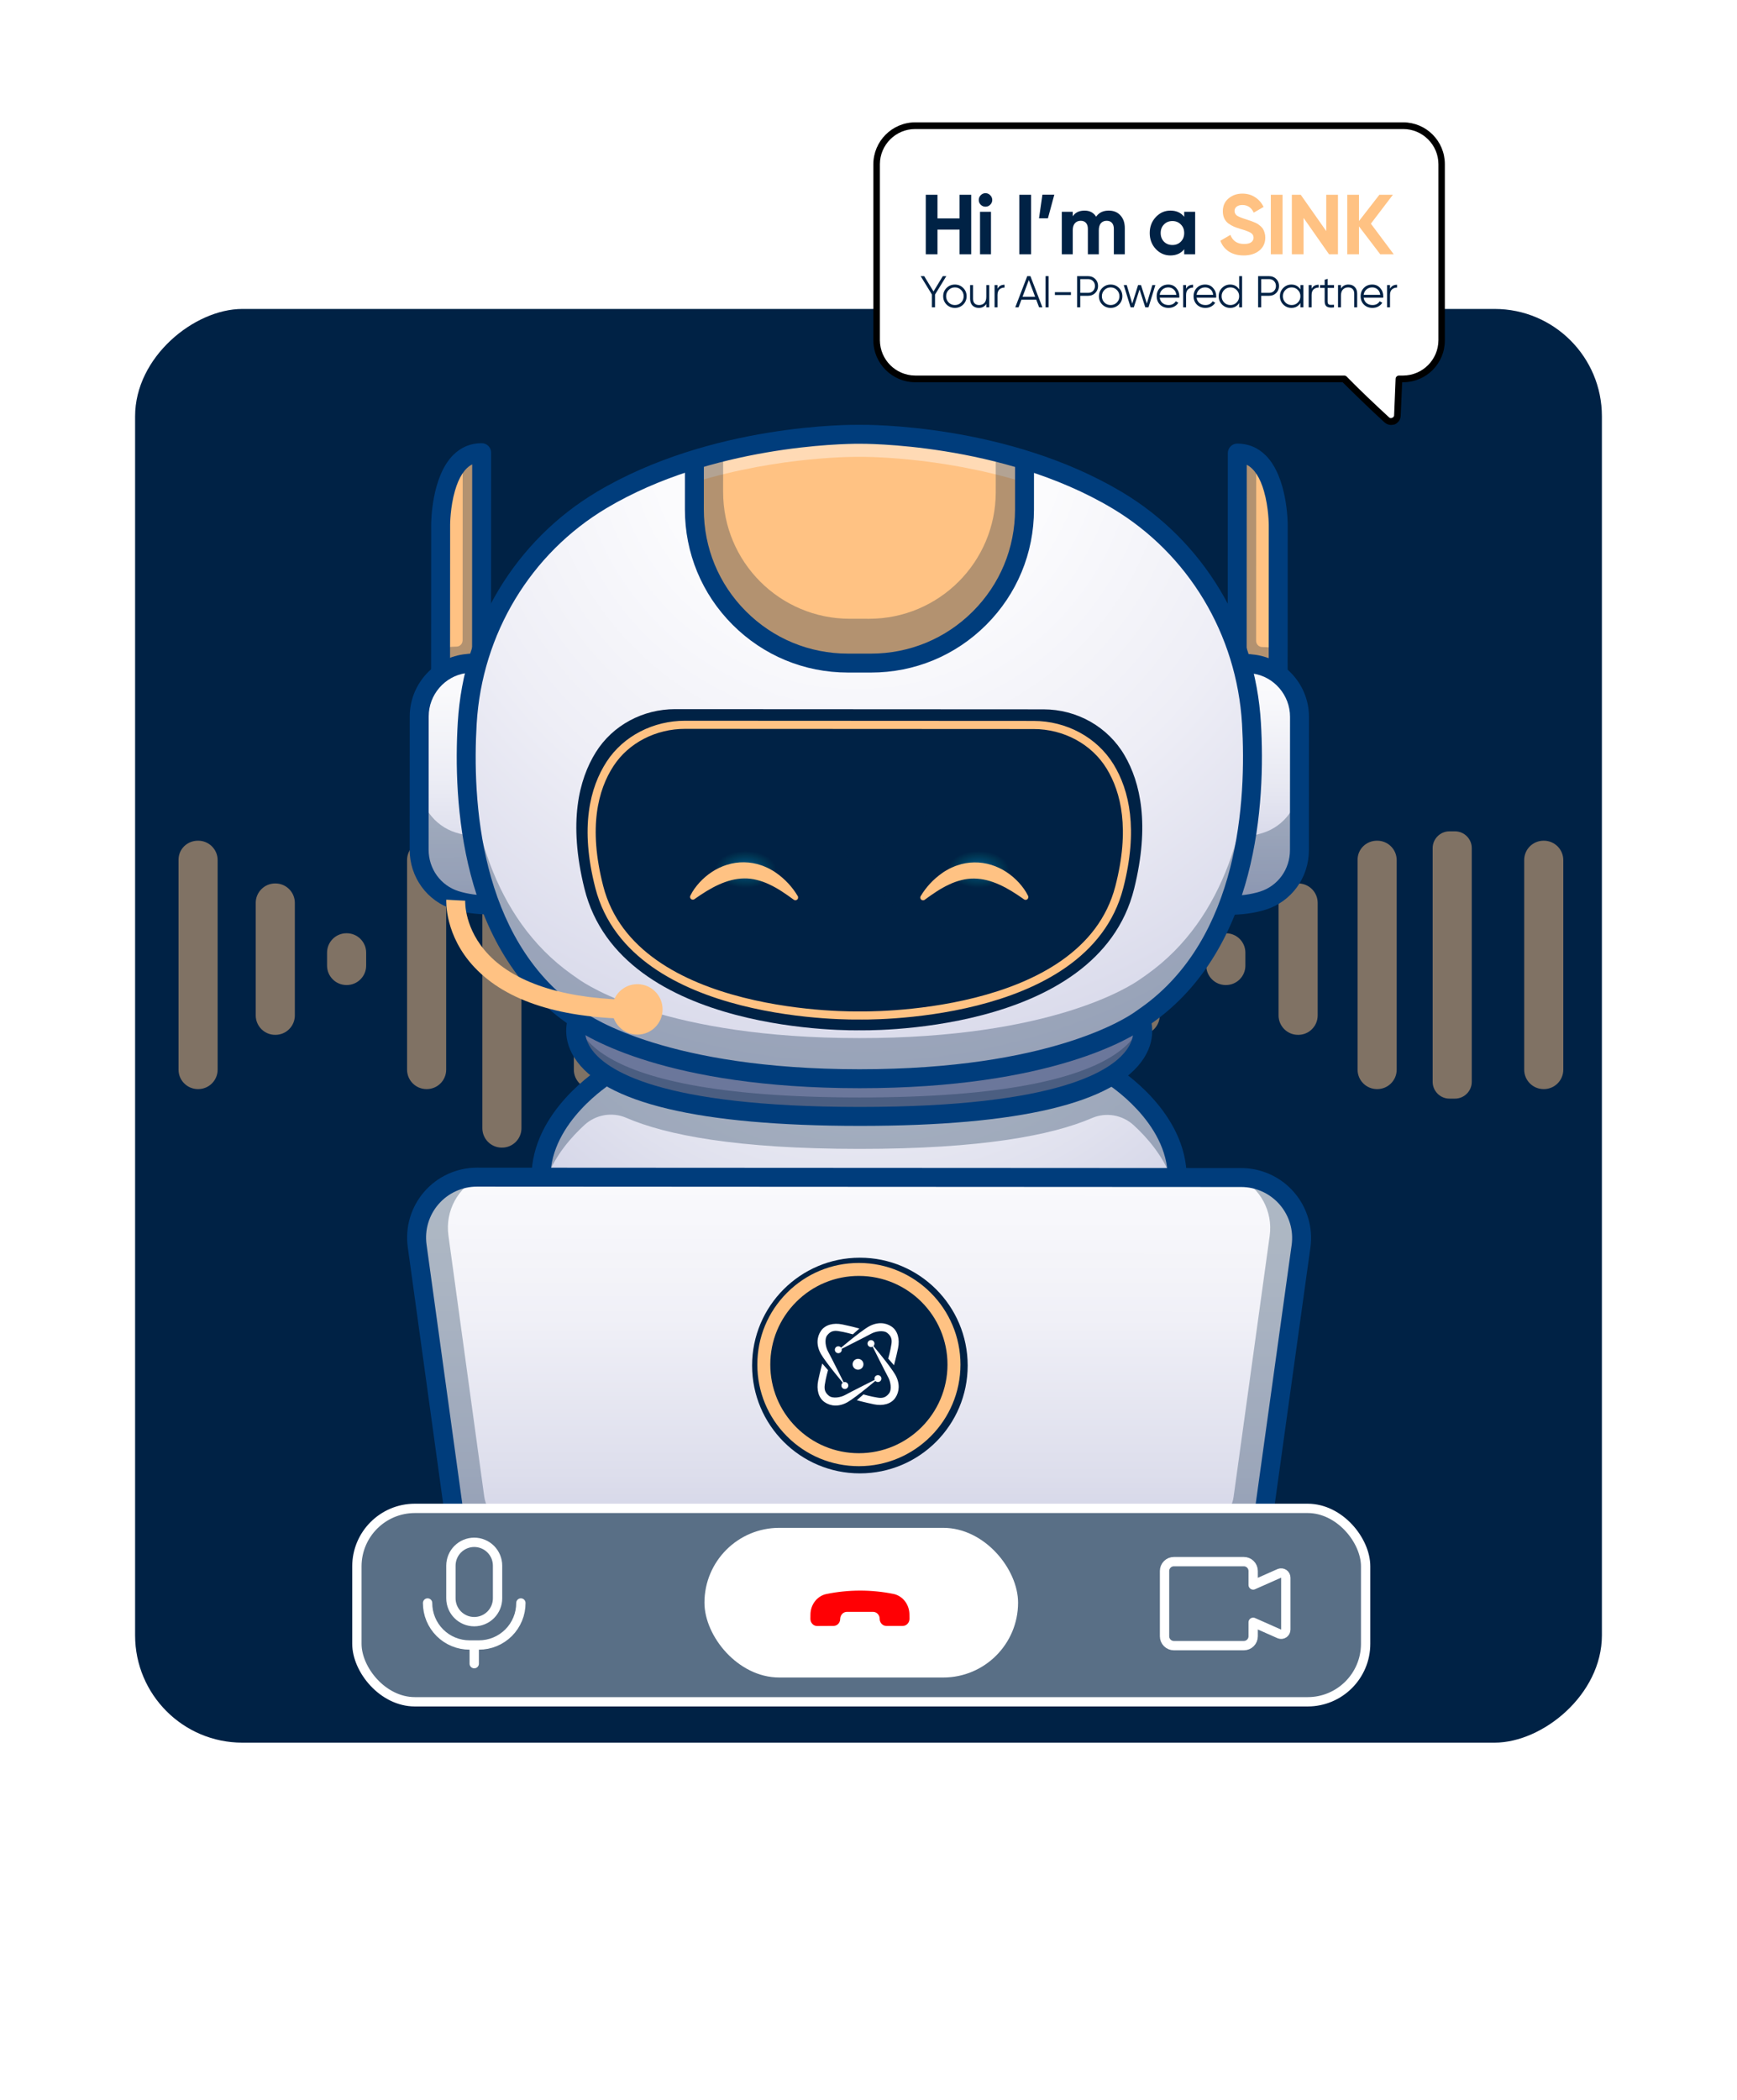 <svg width="360" height="435" viewBox="0 0 360 435" fill="none" xmlns="http://www.w3.org/2000/svg">
<g filter="url(#filter0_d_709_45445)">
<rect x="1.39876e-05" y="372" width="320" height="360" transform="rotate(-90 1.39876e-05 372)" fill="white" fill-opacity="0.35" shape-rendering="crispEdges"/>
</g>
<rect x="28" y="361" width="297" height="304" rx="22.233" transform="rotate(-90 28 361)" fill="#002245"/>
<g opacity="0.5">
<path d="M41.019 174.156H41.087C43.3 174.156 45.105 175.961 45.105 178.174V221.592C45.105 223.805 43.3 225.61 41.087 225.61H41.019C38.805 225.61 37.001 223.805 37.001 221.592V178.174C36.966 175.927 38.771 174.156 41.019 174.156Z" fill="#FFC283"/>
<path d="M57.02 183.011H57.088C59.302 183.011 61.106 184.816 61.106 187.029V210.355C61.106 212.569 59.302 214.373 57.088 214.373H57.02C54.807 214.373 53.002 212.569 53.002 210.355V187.029C53.002 184.816 54.807 183.011 57.02 183.011Z" fill="#FFC283"/>
<path d="M201.343 162H201.411C203.624 162 205.429 163.805 205.429 166.018V233.715C205.429 235.928 203.624 237.733 201.411 237.733H201.343C199.129 237.733 197.325 235.928 197.325 233.715V166.052C197.291 163.805 199.095 162 201.343 162Z" fill="#FFC283"/>
<path d="M185.745 174.156H185.813C188.027 174.156 189.832 175.961 189.832 178.174V221.592C189.832 223.805 188.027 225.61 185.813 225.61H185.745C183.532 225.61 181.727 223.805 181.727 221.592V178.174C181.693 175.927 183.498 174.156 185.745 174.156Z" fill="#FFC283"/>
<path d="M220.272 174.156H220.34C222.554 174.156 224.358 175.961 224.358 178.174V221.592C224.358 223.805 222.554 225.61 220.34 225.61H220.272C218.059 225.61 216.254 223.805 216.254 221.592V178.174C216.254 175.927 218.059 174.156 220.272 174.156Z" fill="#FFC283"/>
<path d="M169.366 183.011H169.434C171.647 183.011 173.452 184.816 173.452 187.029V210.355C173.452 212.569 171.647 214.373 169.434 214.373H169.366C167.152 214.373 165.348 212.569 165.348 210.355V187.029C165.348 184.816 167.152 183.011 169.366 183.011Z" fill="#FFC283"/>
<path d="M236.273 183.011H236.341C238.554 183.011 240.359 184.816 240.359 187.029V210.355C240.359 212.569 238.554 214.373 236.341 214.373H236.273C234.059 214.373 232.254 212.569 232.254 210.355V187.029C232.22 184.816 234.025 183.011 236.273 183.011Z" fill="#FFC283"/>
<path d="M154.417 175.689H154.485C156.698 175.689 158.503 177.494 158.503 179.708V217.745C158.503 219.958 156.698 221.763 154.485 221.763H154.417C152.203 221.763 150.398 219.958 150.398 217.745V179.708C150.398 177.494 152.203 175.689 154.417 175.689Z" fill="#FFC283"/>
<path d="M103.987 162H104.055C106.269 162 108.073 163.805 108.073 166.018V233.715C108.073 235.928 106.269 237.733 104.055 237.733H103.987C101.774 237.733 99.969 235.928 99.969 233.715V166.052C99.969 163.805 101.774 162 103.987 162Z" fill="#FFC283"/>
<path d="M88.385 174.156H88.454C90.667 174.156 92.472 175.961 92.472 178.174V221.592C92.472 223.805 90.667 225.61 88.454 225.61H88.385C86.172 225.61 84.367 223.805 84.367 221.592V178.174C84.367 175.927 86.172 174.156 88.385 174.156Z" fill="#FFC283"/>
<path d="M122.948 174.156H123.016C125.229 174.156 127.034 175.961 127.034 178.174V221.592C127.034 223.805 125.229 225.61 123.016 225.61H122.948C120.735 225.61 118.93 223.805 118.93 221.592V178.174C118.93 175.927 120.735 174.156 122.948 174.156Z" fill="#FFC283"/>
<path d="M138.926 183.011H138.994C141.208 183.011 143.013 184.816 143.013 187.029V210.355C143.013 212.569 141.208 214.373 138.994 214.373H138.926C136.713 214.373 134.908 212.569 134.908 210.355V187.029C134.908 184.816 136.713 183.011 138.926 183.011Z" fill="#FFC283"/>
<path d="M71.801 193.327H71.87C74.083 193.327 75.888 195.132 75.888 197.345V200.036C75.888 202.249 74.083 204.054 71.87 204.054H71.801C69.588 204.054 67.783 202.249 67.783 200.036V197.345C67.783 195.132 69.588 193.327 71.801 193.327Z" fill="#FFC283"/>
<path d="M300.397 172.214H301.555C303.462 172.214 305.028 173.78 305.028 175.687V224.11C305.028 226.017 303.462 227.584 301.555 227.584H300.397C298.49 227.584 296.924 226.017 296.924 224.11V175.687C296.924 173.78 298.49 172.214 300.397 172.214Z" fill="#FFC283"/>
<path d="M285.382 174.156H285.45C287.664 174.156 289.468 175.961 289.468 178.174V221.592C289.468 223.805 287.664 225.61 285.45 225.61H285.382C283.169 225.61 281.364 223.805 281.364 221.592V178.174C281.33 175.927 283.135 174.156 285.382 174.156Z" fill="#FFC283"/>
<path d="M319.913 174.156H319.981C322.194 174.156 323.999 175.961 323.999 178.174V221.592C323.999 223.805 322.194 225.61 319.981 225.61H319.913C317.699 225.61 315.895 223.805 315.895 221.592V178.174C315.895 175.927 317.699 174.156 319.913 174.156Z" fill="#FFC283"/>
<path d="M269.007 183.011H269.075C271.288 183.011 273.093 184.816 273.093 187.029V210.355C273.093 212.569 271.288 214.373 269.075 214.373H269.007C266.793 214.373 264.988 212.569 264.988 210.355V187.029C264.988 184.816 266.793 183.011 269.007 183.011Z" fill="#FFC283"/>
<path d="M254.024 193.327H254.092C256.306 193.327 258.11 195.132 258.11 197.345V200.036C258.11 202.249 256.306 204.054 254.092 204.054H254.024C251.811 204.054 250.006 202.249 250.006 200.036V197.345C250.006 195.132 251.777 193.327 254.024 193.327Z" fill="#FFC283"/>
</g>
<path d="M212.333 95.256L212.328 105.562C212.318 123.13 198.068 137.365 180.5 137.356L175.7 137.354C158.132 137.344 143.897 123.095 143.906 105.527L143.911 95.221C161.92 89.69 178.125 89.962 178.125 89.962C178.125 89.962 194.33 89.707 212.333 95.256Z" fill="#FFC283"/>
<path opacity="0.4" d="M143.911 99.894C161.92 94.363 178.125 94.636 178.125 94.636C178.125 94.636 194.328 94.381 212.33 99.93L212.333 94.737C194.33 89.187 178.125 89.442 178.125 89.442C178.125 89.442 161.919 89.169 143.911 94.7L143.906 105.006C143.906 105.042 143.908 105.078 143.908 105.113L143.911 99.894Z" fill="white"/>
<path d="M254.573 187.542C251.283 196.254 245.985 204.405 237.633 210.322C237.224 210.608 236.814 210.888 236.41 211.179C234.262 212.726 217.899 223.477 178.053 223.457C138.207 223.436 121.856 212.666 119.709 211.118C119.306 210.826 118.897 210.545 118.487 210.26C110.141 204.334 104.852 196.178 101.571 187.462C96.587 174.237 96.23 159.725 96.825 149.761C97.079 145.506 97.793 141.334 98.928 137.313C99.192 136.372 99.484 135.441 99.799 134.516V134.511C104.123 121.705 112.815 110.641 124.706 103.566C130.904 99.873 137.522 97.18 143.91 95.221L143.904 105.527C143.895 123.095 158.13 137.345 175.698 137.354L180.499 137.356C198.067 137.365 212.317 123.13 212.326 105.562L212.331 95.256C218.717 97.222 225.332 99.922 231.527 103.621C243.41 110.709 252.091 121.782 256.401 134.592V134.597C256.715 135.522 257.006 136.453 257.269 137.395C258.4 141.416 259.11 145.589 259.36 149.845C259.943 159.81 259.571 174.323 254.573 187.542Z" fill="url(#paint0_radial_709_45445)"/>
<path d="M101.57 187.461C98.677 187.46 96.333 187.071 94.443 186.482C89.896 185.055 86.853 180.769 86.855 176.003L86.87 148.387C86.872 144.81 88.59 141.57 91.299 139.546C92.712 138.493 94.395 137.77 96.241 137.497C97.816 137.268 98.927 137.313 98.927 137.313C97.792 141.333 97.078 145.504 96.824 149.761C96.229 159.724 96.586 174.237 101.57 187.461Z" fill="url(#paint1_linear_709_45445)"/>
<path d="M269.313 148.481L269.299 176.097C269.297 180.863 266.25 185.145 261.701 186.567C259.811 187.155 257.467 187.541 254.574 187.539C259.572 174.319 259.944 159.807 259.36 149.843C259.109 145.587 258.399 141.415 257.269 137.393C257.269 137.393 258.379 137.348 259.954 137.579C261.799 137.855 263.48 138.579 264.894 139.634C267.601 141.661 269.316 144.904 269.313 148.481Z" fill="url(#paint2_linear_709_45445)"/>
<path d="M99.824 93.77L99.803 134.519C99.489 135.444 99.196 136.376 98.933 137.317C98.933 137.317 97.823 137.271 96.246 137.501C94.401 137.774 92.719 138.498 91.305 139.55L91.321 108.665C91.321 108.665 91.289 93.765 99.824 93.77Z" fill="#FFC283"/>
<path d="M264.915 108.755L264.899 139.64C263.486 138.586 261.804 137.861 259.959 137.586C258.384 137.355 257.274 137.4 257.274 137.4C257.011 136.457 256.72 135.527 256.406 134.601L256.427 93.852C264.963 93.856 264.915 108.755 264.915 108.755Z" fill="#FFC283"/>
<path d="M230.39 222.786C223.216 227.246 208.354 231.287 178.052 231.271C147.749 231.254 132.892 227.199 125.723 222.731C116.905 217.243 119.712 211.121 119.712 211.121C121.859 212.67 138.21 223.439 178.056 223.46C217.902 223.481 234.264 212.729 236.412 211.182C236.412 211.182 239.213 217.308 230.39 222.786Z" fill="#6B779B"/>
<path d="M263.602 340.837C262.603 342.822 260.5 343.999 258.279 343.998L97.717 343.914C95.496 343.912 93.394 342.734 92.397 340.748C90.173 336.345 95.255 332.86 95.255 332.86L178.003 332.898L260.751 332.947C260.752 332.947 265.825 336.437 263.602 340.837Z" fill="#6B779B"/>
<path d="M269.632 258.171L260.756 322.035L178.008 321.986L95.259 321.949L86.45 258.076C85.411 250.55 91.263 243.842 98.861 243.845L257.237 243.928C264.834 243.932 270.678 250.646 269.632 258.171Z" fill="url(#paint3_linear_709_45445)"/>
<path d="M243.974 243.919L112.121 243.851C112.127 231.116 125.725 222.729 125.725 222.729C132.894 227.197 147.752 231.253 178.054 231.269C208.355 231.284 223.217 227.244 230.392 222.785C230.392 222.784 243.98 231.185 243.974 243.919Z" fill="url(#paint4_radial_709_45445)"/>
<path opacity="0.3" d="M254.582 179.132C251.291 187.844 245.994 195.995 237.641 201.912C237.232 202.198 236.822 202.478 236.418 202.769C234.27 204.316 217.907 215.068 178.062 215.047C138.216 215.026 121.865 204.257 119.718 202.708C119.314 202.416 118.905 202.135 118.495 201.85C110.149 195.924 104.86 187.768 101.579 179.052C98.253 170.226 96.994 160.834 96.697 152.596C96.341 162.362 97.044 175.439 101.575 187.463C104.857 196.179 110.145 204.334 118.491 210.26C118.901 210.546 119.309 210.826 119.713 211.119C121.86 212.667 138.212 223.436 178.057 223.457C217.903 223.478 234.266 212.726 236.414 211.18C236.818 210.889 237.228 210.608 237.637 210.322C245.989 204.405 251.287 196.256 254.577 187.543C259.121 175.523 259.838 162.448 259.492 152.681C259.186 160.919 257.918 170.309 254.582 179.132Z" fill="#002245"/>
<path opacity="0.3" d="M206.379 93.607L206.375 101.927C206.367 116.436 194.599 128.192 180.091 128.184L176.127 128.182C161.618 128.175 149.863 116.407 149.87 101.898L149.874 93.578C147.922 94.06 145.931 94.604 143.915 95.223L143.91 105.529C143.901 123.097 158.136 137.347 175.704 137.356L180.504 137.359C198.072 137.368 212.322 123.133 212.331 105.565L212.337 95.259C210.321 94.636 208.329 94.091 206.379 93.607Z" fill="#002245"/>
<path opacity="0.3" d="M94.45 172.468C89.903 171.041 86.861 166.755 86.863 161.989L86.856 176.007C86.853 180.773 89.895 185.059 94.443 186.486C96.332 187.076 98.676 187.464 101.57 187.465C99.806 182.786 98.632 177.948 97.864 173.206C96.59 173.035 95.454 172.782 94.45 172.468Z" fill="#002245"/>
<path opacity="0.3" d="M261.712 172.551C266.261 171.13 269.308 166.847 269.31 162.081L269.303 176.099C269.301 180.865 266.254 185.148 261.705 186.569C259.815 187.158 257.471 187.543 254.578 187.541C256.346 182.864 257.526 178.027 258.3 173.286C259.573 173.116 260.709 172.863 261.712 172.551Z" fill="#002245"/>
<path opacity="0.3" d="M95.896 95.123L95.876 132.638L95.87 132.749C95.831 133.412 95.288 133.939 94.623 133.947C94.619 133.947 94.615 133.947 94.612 133.947C94.154 133.952 93.334 133.986 92.321 134.133C91.976 134.184 91.639 134.256 91.306 134.338L91.303 139.549C92.716 138.496 94.399 137.773 96.244 137.5C97.82 137.271 98.931 137.316 98.931 137.316C99.195 136.375 99.487 135.443 99.802 134.518L99.822 93.769C98.235 93.769 96.946 94.285 95.896 95.123Z" fill="#002245"/>
<path opacity="0.3" d="M260.352 95.208L260.332 132.723L260.339 132.834C260.377 133.497 260.92 134.025 261.585 134.033C261.589 134.033 261.593 134.033 261.596 134.033C262.053 134.039 262.873 134.074 263.887 134.222C264.232 134.274 264.568 134.346 264.902 134.428L264.899 139.64C263.486 138.585 261.804 137.861 259.959 137.585C258.384 137.354 257.274 137.399 257.274 137.399C257.011 136.457 256.72 135.526 256.406 134.601L256.427 93.852C258.014 93.852 259.303 94.369 260.352 95.208Z" fill="#002245"/>
<path opacity="0.3" d="M230.394 218.86C223.22 223.319 208.359 227.361 178.056 227.344C147.753 227.327 132.896 223.272 125.727 218.805C121.72 216.311 120.117 213.688 119.557 211.565C119.112 213.068 118.321 218.121 125.725 222.73C132.894 227.197 147.752 231.253 178.054 231.269C208.355 231.285 223.217 227.244 230.392 222.785C237.801 218.184 237.014 213.131 236.571 211.627C236.009 213.749 234.404 216.37 230.394 218.86Z" fill="#002245"/>
<path opacity="0.3" d="M121.142 233.036C123.489 230.886 126.871 230.3 129.794 231.561C138.052 235.123 152.606 237.985 178.05 237.998C203.495 238.01 218.052 235.164 226.313 231.611C229.237 230.353 232.618 230.942 234.965 233.095C237.687 235.593 240.944 239.303 242.698 243.919L243.974 243.92C243.98 231.186 230.392 222.785 230.392 222.785C223.218 227.244 208.356 231.285 178.054 231.269C147.751 231.252 132.894 227.197 125.725 222.729C125.725 222.729 112.127 231.117 112.121 243.851L113.396 243.852C115.155 239.238 118.416 235.532 121.142 233.036Z" fill="#002245"/>
<path opacity="0.3" d="M258.284 338.951L97.722 338.867C95.585 338.866 93.567 337.765 92.529 335.912C91.816 337.243 91.475 338.915 92.4 340.748C93.397 342.734 95.499 343.912 97.72 343.913L258.282 343.998C260.503 343.999 262.606 342.822 263.605 340.837C264.53 339.006 264.19 337.333 263.479 336.003C262.439 337.855 260.422 338.952 258.284 338.951Z" fill="#002245"/>
<path opacity="0.3" d="M257.234 243.928H256.765C261.095 246.078 263.861 250.844 263.144 256.023L255.663 310.111C255.224 313.289 252.506 315.655 249.298 315.653L178.01 315.61L106.721 315.578C103.513 315.577 100.797 313.208 100.361 310.029L92.937 255.934C92.225 250.753 94.995 245.991 99.328 243.845H98.859C91.261 243.841 85.41 250.55 86.448 258.076L95.257 321.949L178.005 321.986L260.754 322.035L269.63 258.171C270.677 250.646 264.832 243.932 257.234 243.928Z" fill="#002245"/>
<path d="M178.183 225.425C178.141 225.425 178.107 225.425 178.066 225.425C138.17 225.404 121.509 214.83 118.574 212.711C118.354 212.552 118.131 212.397 117.908 212.242C117.727 212.116 117.546 211.992 117.367 211.864C95.487 196.335 93.884 166.219 94.877 149.65C96.068 129.783 106.848 111.925 123.712 101.882C147.416 87.766 176.492 87.98 178.136 88.003C179.767 87.982 208.854 87.795 232.546 101.939C249.401 112.001 260.162 129.869 261.331 149.737C262.306 166.308 260.675 196.422 238.777 211.927C238.597 212.055 238.416 212.181 238.235 212.307C238.012 212.46 237.789 212.614 237.569 212.773C234.636 214.887 217.986 225.425 178.183 225.425ZM177.857 91.927C174.966 91.927 147.498 92.286 125.721 105.254C109.974 114.632 99.908 131.316 98.796 149.885C97.851 165.642 99.304 194.231 119.638 208.663C119.806 208.783 119.975 208.899 120.145 209.016C120.388 209.186 120.632 209.354 120.872 209.529C122.566 210.752 138.56 221.479 178.068 221.5C178.104 221.5 178.146 221.5 178.182 221.5C217.608 221.501 233.583 210.809 235.276 209.589C235.515 209.417 235.759 209.248 236.002 209.079C236.172 208.961 236.342 208.844 236.51 208.724C256.861 194.315 258.342 165.727 257.414 149.968C256.321 131.398 246.273 114.704 230.536 105.309C207.651 91.649 178.466 91.924 178.166 91.928C178.146 91.928 178.124 91.928 178.104 91.928C178.09 91.928 178.006 91.927 177.857 91.927Z" fill="#003D7C"/>
<path d="M101.58 189.43C98.721 189.429 96.126 189.068 93.87 188.36C88.505 186.677 84.903 181.714 84.906 176.011L84.921 148.391C84.924 141.992 89.674 136.478 95.972 135.564C97.705 135.312 98.966 135.358 99.019 135.36L98.863 139.282L98.941 137.321L98.868 139.282C98.86 139.281 97.888 139.251 96.537 139.447C92.156 140.083 88.85 143.929 88.848 148.392L88.834 176.012C88.831 179.99 91.329 183.447 95.047 184.614C96.923 185.203 99.123 185.503 101.584 185.504L101.58 189.43Z" fill="#003D7C"/>
<path d="M93.273 139.553L89.347 139.551L89.364 108.664C89.364 108.268 89.396 98.797 93.919 94.266C95.549 92.635 97.535 91.807 99.823 91.807C99.825 91.807 99.826 91.807 99.828 91.807C100.349 91.807 100.848 92.013 101.215 92.382C101.583 92.75 101.789 93.25 101.789 93.771L101.768 134.519L97.843 134.517L97.864 96.196C96.305 96.998 95.106 98.835 94.285 101.688C93.301 105.106 93.29 108.629 93.29 108.663L93.273 139.553Z" fill="#003D7C"/>
<path d="M254.605 189.508C254.599 189.508 254.593 189.508 254.588 189.508L254.59 185.583C254.594 185.583 254.599 185.583 254.605 185.583C257.06 185.583 259.254 185.286 261.127 184.701C264.846 183.538 267.348 180.084 267.35 176.106L267.364 148.485C267.366 144.022 264.065 140.173 259.684 139.532C258.33 139.334 257.361 139.364 257.353 139.364L257.206 135.442C257.26 135.44 258.519 135.395 260.253 135.649C266.548 136.569 271.293 142.09 271.289 148.487L271.275 176.108C271.272 181.81 267.664 186.769 262.298 188.447C260.046 189.151 257.457 189.508 254.605 189.508Z" fill="#003D7C"/>
<path d="M266.867 139.645L262.942 139.643L262.957 108.756C262.957 108.718 262.951 105.196 261.97 101.777C261.151 98.924 259.954 97.086 258.396 96.282L258.376 134.603L254.451 134.601L254.472 93.853C254.472 93.332 254.68 92.833 255.048 92.465C255.416 92.097 255.914 91.892 256.435 91.892C256.435 91.892 256.435 91.892 256.436 91.892C258.726 91.893 260.714 92.722 262.342 94.357C266.861 98.892 266.883 108.363 266.882 108.764L266.867 139.645Z" fill="#003D7C"/>
<path d="M180.524 139.324C180.518 139.324 180.513 139.324 180.505 139.324L175.703 139.322C166.682 139.317 158.204 135.8 151.828 129.418C145.454 123.036 141.944 114.554 141.949 105.532L141.954 95.228L145.88 95.231L145.874 105.534C145.87 113.506 148.97 121.003 154.605 126.643C160.24 132.283 167.733 135.392 175.705 135.396L180.508 135.398C180.513 135.398 180.518 135.398 180.524 135.398C188.49 135.398 195.981 132.298 201.617 126.667C207.257 121.032 210.365 113.54 210.37 105.567L210.375 95.263L214.3 95.265L214.295 105.569C214.29 114.589 210.773 123.068 204.391 129.444C198.014 135.815 189.537 139.324 180.524 139.324Z" fill="#003D7C"/>
<path d="M178.071 213.431C178.071 213.431 227.476 214.719 235.061 184.083C238.34 170.842 236.365 162.109 233.063 156.461C229.593 150.524 223.163 146.947 216.287 146.944L178.106 146.924L139.912 146.904C133.271 146.901 126.989 150.21 123.476 155.847C119.971 161.468 117.737 170.335 121.112 184.024C128.666 214.667 178.071 213.431 178.071 213.431Z" fill="#002245"/>
<path opacity="0.5" d="M154.511 193.005C166.342 193.005 175.934 187.232 175.934 180.11C175.934 172.988 166.342 167.215 154.511 167.215C142.679 167.215 133.088 172.988 133.088 180.11C133.088 187.232 142.679 193.005 154.511 193.005Z" fill="url(#paint5_radial_709_45445)"/>
<path opacity="0.5" d="M202.802 193.005C214.633 193.005 224.225 187.232 224.225 180.11C224.225 172.988 214.633 167.215 202.802 167.215C190.97 167.215 181.379 172.988 181.379 180.11C181.379 187.232 190.97 193.005 202.802 193.005Z" fill="url(#paint6_radial_709_45445)"/>
<path d="M178.072 210.358C178.072 210.358 224.799 211.524 231.973 183.797C235.074 171.812 233.205 163.909 230.083 158.798C226.801 153.425 220.72 150.187 214.216 150.184L178.104 150.165L141.981 150.147C135.699 150.144 129.758 153.139 126.435 158.239C123.12 163.326 121.007 171.351 124.2 183.741C131.343 211.475 178.072 210.358 178.072 210.358Z" stroke="#FFC283" stroke-width="1.682" stroke-miterlimit="10"/>
<path d="M132.089 211.062C116.371 211.053 105.021 207.468 98.355 200.403C92.144 193.822 92.479 186.674 92.497 186.373L96.415 186.597L94.456 186.485L96.416 186.587C96.405 186.825 96.206 192.467 101.286 197.79C107.114 203.896 117.766 207.128 132.091 207.135L132.089 211.062Z" fill="#FFC283"/>
<path d="M132.095 214.326C134.982 214.326 137.322 211.986 137.322 209.099C137.322 206.212 134.982 203.872 132.095 203.872C129.208 203.872 126.867 206.212 126.867 209.099C126.867 211.986 129.208 214.326 132.095 214.326Z" fill="#FFC283"/>
<path d="M178.245 233.234C178.182 233.234 178.126 233.234 178.063 233.234C144.902 233.217 125.054 228.476 119.07 219.141C116.082 214.482 117.863 210.47 117.941 210.301L121.509 211.938C121.482 212.005 120.558 214.292 122.453 217.143C125.466 221.677 136.699 229.287 178.066 229.309C178.124 229.309 178.184 229.309 178.242 229.309C219.715 229.309 230.833 221.65 233.77 217.081C235.587 214.254 234.65 212.019 234.64 211.997L238.21 210.364C238.286 210.533 240.065 214.546 237.072 219.203C231.09 228.513 211.294 233.234 178.245 233.234Z" fill="#003D7C"/>
<path d="M258.295 335.052C258.294 335.052 258.293 335.052 258.291 335.052L97.728 334.968C94.729 334.967 91.953 333.3 90.654 330.724C88.614 326.676 91.027 323.027 93.17 321.111L84.513 258.348C83.941 254.198 85.191 250.007 87.945 246.85C90.695 243.695 94.675 241.886 98.861 241.886C98.863 241.886 98.866 241.886 98.868 241.886L257.247 241.969C261.436 241.971 265.416 243.784 268.166 246.946C270.916 250.106 272.162 254.298 271.585 258.447L262.863 321.2C265.003 323.119 267.412 326.769 265.368 330.815C264.068 333.389 261.292 335.052 258.295 335.052ZM95.941 323.913C95.007 324.706 93.039 326.731 94.161 328.958C94.798 330.224 96.2 331.043 97.731 331.044L258.294 331.128C258.294 331.128 258.295 331.128 258.296 331.128C259.826 331.128 261.227 330.311 261.866 329.046C262.989 326.821 261.024 324.793 260.092 323.999L95.941 323.913ZM178.018 320.03L259.058 320.073L267.699 257.906C268.12 254.882 267.212 251.826 265.207 249.522C263.202 247.218 260.301 245.896 257.247 245.894L98.868 245.811C98.866 245.811 98.864 245.811 98.863 245.811C95.812 245.811 92.911 247.13 90.905 249.429C88.898 251.731 87.986 254.787 88.404 257.812L96.981 319.988L178.018 320.03Z" fill="#003D7C"/>
<path d="M114.085 243.855L110.16 243.853C110.167 230.179 124.106 221.425 124.699 221.06L126.759 224.401L125.729 222.731L126.761 224.4C126.633 224.478 114.091 232.387 114.085 243.855Z" fill="#003D7C"/>
<path d="M245.943 243.924L242.018 243.922C242.024 232.413 229.492 224.532 229.365 224.455L231.429 221.115C232.022 221.482 245.95 230.25 245.943 243.924Z" fill="#003D7C"/>
<path d="M178.215 305.218C190.553 305.218 200.555 295.216 200.555 282.878C200.555 270.54 190.553 260.538 178.215 260.538C165.877 260.538 155.875 270.54 155.875 282.878C155.875 295.216 165.877 305.218 178.215 305.218Z" fill="#002245"/>
<path d="M173.235 280.111C172.955 279.831 172.955 279.375 173.235 279.096C173.515 278.816 173.97 278.816 174.25 279.096C174.53 279.375 174.53 279.831 174.25 280.111C173.97 280.39 173.515 280.39 173.235 280.111Z" fill="white"/>
<path d="M174.593 287.524C174.313 287.244 174.313 286.789 174.593 286.509C174.873 286.229 175.328 286.229 175.608 286.509C175.888 286.789 175.888 287.244 175.608 287.524C175.328 287.804 174.873 287.804 174.593 287.524Z" fill="white"/>
<path d="M184.083 281.442C184.083 281.442 184.551 279.828 184.759 278.404C184.896 277.465 184.721 276.787 183.898 276.129C183.074 275.47 181.391 275.81 180.53 276.297C179.668 276.784 173.4 279.94 173.4 279.94C173.4 279.94 178.283 275.789 180.062 274.794C181.841 273.799 183.542 273.95 184.795 274.812C186.048 275.677 186.516 277.384 186.124 279.282C185.73 281.177 185.283 282.812 185.283 282.812L184.086 281.442H184.083Z" fill="white"/>
<path d="M176.748 276.413C176.748 276.413 175.139 275.944 173.72 275.735C172.785 275.598 172.109 275.773 171.453 276.599C170.798 277.426 171.135 279.115 171.621 279.979C172.107 280.844 175.251 287.135 175.251 287.135C175.251 287.135 171.115 282.234 170.124 280.449C169.133 278.666 169.283 276.956 170.142 275.699C171.003 274.441 172.706 273.972 174.595 274.367C176.484 274.762 178.113 275.211 178.113 275.211L176.748 276.413Z" fill="white"/>
<path d="M171.613 283.827C171.613 283.827 171.145 285.442 170.937 286.868C170.801 287.807 170.975 288.485 171.799 289.143C172.622 289.801 174.305 289.462 175.167 288.974C176.028 288.487 182.296 285.332 182.296 285.332C182.296 285.332 177.413 289.482 175.634 290.477C173.857 291.472 172.155 291.321 170.901 290.459C169.648 289.594 169.181 287.887 169.572 285.99C169.966 284.094 170.414 282.459 170.414 282.459L171.611 283.829L171.613 283.827Z" fill="white"/>
<path d="M178.947 288.859C178.947 288.859 180.556 289.328 181.975 289.537C182.91 289.674 183.586 289.499 184.242 288.672C184.897 287.846 184.559 286.157 184.074 285.292C183.588 284.428 180.444 278.137 180.444 278.137C180.444 278.137 184.579 283.037 185.571 284.823C186.562 286.606 186.412 288.315 185.553 289.573C184.691 290.831 182.991 291.3 181.1 290.907C179.211 290.512 177.582 290.063 177.582 290.063L178.947 288.861V288.859Z" fill="white"/>
<path d="M180.011 278.837C179.731 278.557 179.731 278.102 180.011 277.822C180.291 277.542 180.746 277.542 181.026 277.822C181.306 278.102 181.306 278.557 181.026 278.837C180.746 279.117 180.291 279.117 180.011 278.837Z" fill="white"/>
<path d="M181.446 286.09C181.166 285.81 181.166 285.355 181.446 285.075C181.726 284.795 182.181 284.795 182.461 285.075C182.741 285.355 182.741 285.81 182.461 286.09C182.181 286.37 181.726 286.37 181.446 286.09Z" fill="white"/>
<path d="M177.83 283.739C178.451 283.739 178.954 283.235 178.954 282.614C178.954 281.993 178.451 281.489 177.83 281.489C177.209 281.489 176.705 281.993 176.705 282.614C176.705 283.235 177.209 283.739 177.83 283.739Z" fill="white"/>
<path d="M143.075 185.551C143.571 184.509 144.235 183.646 144.981 182.807C145.738 181.989 146.598 181.246 147.556 180.619C149.461 179.363 151.825 178.579 154.241 178.629C155.444 178.642 156.643 178.854 157.757 179.245C158.042 179.329 158.314 179.441 158.58 179.562C158.846 179.684 159.122 179.787 159.376 179.925C159.881 180.21 160.396 180.473 160.852 180.815C162.72 182.121 164.231 183.766 165.335 185.625C165.496 185.896 165.407 186.248 165.136 186.409C164.933 186.529 164.686 186.51 164.506 186.38L164.503 186.378C162.825 185.151 161.18 184.01 159.453 183.218C158.601 182.804 157.727 182.497 156.854 182.284C155.983 182.058 155.102 181.959 154.226 181.972C152.474 181.993 150.728 182.459 149.014 183.234C147.301 183.998 145.611 185.073 143.96 186.239L143.923 186.266C143.664 186.449 143.307 186.387 143.124 186.129C143.001 185.954 142.99 185.732 143.075 185.551Z" fill="#FFC283"/>
<path d="M212.188 186.275C210.538 185.108 208.85 184.03 207.137 183.264C205.424 182.487 203.678 182.02 201.926 181.998C201.05 181.983 200.169 182.081 199.298 182.306C198.425 182.518 197.551 182.824 196.698 183.237C194.97 184.027 193.324 185.167 191.645 186.391L191.643 186.393C191.388 186.58 191.03 186.523 190.844 186.269C190.705 186.079 190.702 185.83 190.815 185.639C191.921 183.781 193.434 182.138 195.303 180.834C195.76 180.492 196.274 180.229 196.779 179.945C197.034 179.807 197.309 179.704 197.575 179.583C197.841 179.462 198.113 179.351 198.398 179.268C199.512 178.877 200.713 178.666 201.915 178.654C204.331 178.607 206.694 179.393 208.598 180.652C209.556 181.281 210.415 182.024 211.171 182.842C211.916 183.681 212.579 184.547 213.074 185.589C213.21 185.875 213.088 186.217 212.802 186.353C212.608 186.444 212.389 186.418 212.225 186.304L212.188 186.275Z" fill="#FFC283"/>
<path d="M178.009 303.726C178.005 303.726 178.002 303.726 177.998 303.726C172.376 303.722 167.091 301.529 163.116 297.553C159.143 293.574 156.955 288.288 156.959 282.665C156.961 277.043 159.154 271.756 163.132 267.783C167.107 263.812 172.39 261.626 178.009 261.626C178.012 261.626 178.016 261.626 178.02 261.626C189.627 261.631 199.064 271.079 199.059 282.688C199.053 294.288 189.611 303.726 178.009 303.726ZM178.009 264.311C173.108 264.311 168.499 266.218 165.032 269.683C161.561 273.15 159.649 277.759 159.646 282.665C159.644 287.57 161.551 292.183 165.018 295.653C168.484 299.123 173.094 301.035 178 301.039C178.002 301.039 178.005 301.039 178.009 301.039C188.131 301.039 196.367 292.808 196.372 282.685C196.376 272.56 188.143 264.318 178.018 264.313C178.016 264.311 178.012 264.311 178.009 264.311Z" fill="#FFC283"/>
<rect x="73" y="312" width="211" height="41" rx="12.979" fill="#002245"/>
<rect x="73.967" y="312.467" width="209.067" height="40.067" rx="12.013" fill="white" fill-opacity="0.35" stroke="white" stroke-width="1.933"/>
<path d="M107.953 332.067C107.956 333.21 107.732 334.343 107.296 335.399C106.86 336.456 106.219 337.416 105.41 338.225C104.602 339.033 103.642 339.674 102.585 340.11C101.528 340.546 100.396 340.77 99.253 340.767H97.319C96.176 340.77 95.044 340.546 93.987 340.11C92.93 339.674 91.97 339.033 91.162 338.225C90.353 337.416 89.713 336.456 89.276 335.399C88.84 334.343 88.617 333.21 88.619 332.067M98.286 340.767V344.634M103.12 331.1C103.12 332.382 102.61 333.612 101.704 334.518C100.797 335.425 99.568 335.934 98.286 335.934C97.004 335.934 95.775 335.425 94.868 334.518C93.962 333.612 93.453 332.382 93.453 331.1V324.333C93.453 323.052 93.962 321.822 94.868 320.916C95.775 320.009 97.004 319.5 98.286 319.5C99.568 319.5 100.797 320.009 101.704 320.916C102.61 321.822 103.12 323.052 103.12 324.333V331.1Z" stroke="white" stroke-width="1.933" stroke-linecap="round" stroke-linejoin="round"/>
<path d="M265.175 325.917L259.723 328.333V325.433C259.723 324.921 259.519 324.429 259.156 324.066C258.794 323.704 258.302 323.5 257.789 323.5H243.289C242.776 323.5 242.284 323.704 241.922 324.066C241.559 324.429 241.355 324.921 241.355 325.433V338.967C241.355 339.48 241.559 339.972 241.922 340.334C242.284 340.697 242.776 340.9 243.289 340.9H257.789C258.302 340.9 258.794 340.697 259.156 340.334C259.519 339.972 259.723 339.48 259.723 338.967V336.067L265.175 338.484C265.322 338.54 265.48 338.56 265.637 338.542C265.793 338.523 265.943 338.467 266.072 338.377C266.202 338.287 266.308 338.168 266.38 338.028C266.453 337.888 266.491 337.733 266.489 337.575V326.825C266.491 326.668 266.453 326.512 266.38 326.373C266.308 326.233 266.202 326.113 266.072 326.023C265.943 325.934 265.793 325.877 265.637 325.859C265.48 325.84 265.322 325.86 265.175 325.917V325.917Z" stroke="white" stroke-width="1.933" stroke-linecap="round" stroke-linejoin="round"/>
<rect x="146" y="316.5" width="65" height="31" rx="15.5" fill="white"/>
<path d="M171.197 330.225C170.278 330.436 169.455 330.978 168.867 331.759C168.279 332.54 167.962 333.513 167.968 334.515L167.959 335.375C167.963 335.76 168.109 336.129 168.365 336.401C168.621 336.674 168.967 336.829 169.329 336.834L172.775 336.814C173.135 336.811 173.479 336.657 173.734 336.386C173.988 336.115 174.132 335.748 174.135 335.365C174.14 334.979 174.285 334.611 174.541 334.338C174.797 334.066 175.143 333.91 175.505 333.906H180.947C181.127 333.905 181.306 333.941 181.472 334.014C181.639 334.087 181.791 334.195 181.918 334.33C182.046 334.466 182.146 334.627 182.215 334.805C182.283 334.983 182.318 335.173 182.316 335.365C182.319 335.748 182.464 336.115 182.718 336.386C182.973 336.657 183.317 336.811 183.677 336.814H187.123C187.485 336.81 187.831 336.655 188.087 336.382C188.343 336.109 188.489 335.741 188.493 335.355L188.484 334.495C188.49 333.494 188.172 332.521 187.584 331.74C186.996 330.959 186.174 330.417 185.255 330.206C180.611 329.258 175.839 329.265 171.197 330.225Z" fill="#FF0004"/>
<path d="M189.336 25H290.791C295.213 25 298.8 28.587 298.8 33.009V70.498C298.769 74.889 295.182 78.445 290.791 78.445H289.925L289.678 84.104L289.585 86.052C289.554 86.763 288.936 87.32 288.193 87.258C287.915 87.227 287.637 87.135 287.42 86.949C284.421 84.197 281.452 81.383 278.576 78.445H189.336C184.945 78.445 181.389 74.889 181.389 70.498V33.009C181.358 28.618 184.914 25.031 189.305 25H189.336Z" fill="white"/>
<path d="M198.873 40.352H201.284V52.671H198.873V47.567H194.297V52.671H191.869V40.352H194.297V45.244H198.873V40.352ZM204.241 42.816C203.865 42.816 203.537 42.681 203.255 42.411C202.985 42.13 202.851 41.801 202.851 41.426C202.851 41.05 202.985 40.722 203.255 40.44C203.537 40.158 203.865 40.018 204.241 40.018C204.628 40.018 204.956 40.158 205.226 40.44C205.508 40.722 205.649 41.05 205.649 41.426C205.649 41.801 205.508 42.13 205.226 42.411C204.956 42.681 204.628 42.816 204.241 42.816ZM203.115 52.671V43.872H205.385V52.671H203.115ZM211.264 40.352H213.692V52.671H211.264V40.352ZM218.507 40.334L217.187 45.227H215.339L216.043 40.334H218.507ZM229.793 43.625C230.802 43.625 231.606 43.954 232.204 44.611C232.814 45.268 233.119 46.148 233.119 47.251V52.671H230.849V47.409C230.849 46.881 230.72 46.47 230.462 46.177C230.204 45.884 229.84 45.737 229.371 45.737C228.854 45.737 228.45 45.907 228.156 46.248C227.875 46.588 227.734 47.081 227.734 47.726V52.671H225.464V47.409C225.464 46.881 225.335 46.47 225.077 46.177C224.819 45.884 224.455 45.737 223.986 45.737C223.481 45.737 223.076 45.907 222.771 46.248C222.478 46.588 222.331 47.081 222.331 47.726V52.671H220.061V43.872H222.331V44.804C222.859 44.018 223.675 43.625 224.777 43.625C225.857 43.625 226.655 44.048 227.171 44.892C227.757 44.048 228.631 43.625 229.793 43.625ZM245.43 43.872H247.7V52.671H245.43V51.633C244.75 52.489 243.794 52.917 242.562 52.917C241.388 52.917 240.379 52.471 239.535 51.58C238.702 50.676 238.285 49.574 238.285 48.271C238.285 46.969 238.702 45.872 239.535 44.98C240.379 44.077 241.388 43.625 242.562 43.625C243.794 43.625 244.75 44.054 245.43 44.91V43.872ZM241.242 50.066C241.699 50.524 242.28 50.753 242.984 50.753C243.688 50.753 244.269 50.524 244.726 50.066C245.196 49.597 245.43 48.999 245.43 48.271C245.43 47.544 245.196 46.952 244.726 46.494C244.269 46.025 243.688 45.79 242.984 45.79C242.28 45.79 241.699 46.025 241.242 46.494C240.784 46.952 240.555 47.544 240.555 48.271C240.555 48.999 240.784 49.597 241.242 50.066ZM196.123 57.211L193.788 61.022V63.671H193.142V61.004L190.817 57.211H191.546L193.475 60.376L195.394 57.211H196.123ZM199.622 63.09C199.154 63.551 198.582 63.782 197.905 63.782C197.228 63.782 196.653 63.551 196.18 63.09C195.712 62.622 195.478 62.047 195.478 61.364C195.478 60.681 195.712 60.109 196.18 59.647C196.653 59.18 197.228 58.946 197.905 58.946C198.582 58.946 199.154 59.18 199.622 59.647C200.095 60.109 200.332 60.681 200.332 61.364C200.332 62.047 200.095 62.622 199.622 63.09ZM196.613 62.665C196.964 63.016 197.395 63.191 197.905 63.191C198.416 63.191 198.846 63.016 199.197 62.665C199.548 62.308 199.723 61.874 199.723 61.364C199.723 60.853 199.548 60.423 199.197 60.072C198.846 59.715 198.416 59.537 197.905 59.537C197.395 59.537 196.964 59.715 196.613 60.072C196.263 60.423 196.087 60.853 196.087 61.364C196.087 61.874 196.263 62.308 196.613 62.665ZM204.415 59.057H205.024V63.671H204.415V62.951C204.071 63.505 203.554 63.782 202.865 63.782C202.305 63.782 201.862 63.612 201.536 63.274C201.216 62.93 201.056 62.468 201.056 61.89V59.057H201.665V61.89C201.665 62.302 201.773 62.622 201.988 62.85C202.21 63.077 202.52 63.191 202.92 63.191C203.363 63.191 203.723 63.053 204 62.776C204.277 62.493 204.415 62.059 204.415 61.475V59.057ZM206.737 59.823C207.02 59.263 207.506 58.983 208.195 58.983V59.574C207.777 59.574 207.429 59.697 207.152 59.943C206.876 60.189 206.737 60.576 206.737 61.105V63.671H206.128V59.057H206.737V59.823ZM215.36 63.671L214.761 62.084H211.697L211.097 63.671H210.414L212.896 57.211H213.561L216.043 63.671H215.36ZM211.928 61.475H214.53L213.229 58.014L211.928 61.475ZM216.688 57.211H217.334V63.671H216.688V57.211ZM218.63 61.115V60.524H221.953V61.115H218.63ZM225.547 57.211C226.125 57.211 226.608 57.405 226.996 57.793C227.384 58.18 227.577 58.663 227.577 59.241C227.577 59.82 227.384 60.303 226.996 60.69C226.608 61.078 226.125 61.272 225.547 61.272H223.886V63.671H223.24V57.211H225.547ZM225.547 60.663C225.947 60.663 226.276 60.53 226.535 60.266C226.799 59.995 226.931 59.654 226.931 59.241C226.931 58.829 226.799 58.491 226.535 58.226C226.276 57.956 225.947 57.82 225.547 57.82H223.886V60.663H225.547ZM231.904 63.09C231.436 63.551 230.864 63.782 230.187 63.782C229.51 63.782 228.935 63.551 228.461 63.09C227.994 62.622 227.76 62.047 227.76 61.364C227.76 60.681 227.994 60.109 228.461 59.647C228.935 59.18 229.51 58.946 230.187 58.946C230.864 58.946 231.436 59.18 231.904 59.647C232.377 60.109 232.614 60.681 232.614 61.364C232.614 62.047 232.377 62.622 231.904 63.09ZM228.895 62.665C229.246 63.016 229.677 63.191 230.187 63.191C230.698 63.191 231.128 63.016 231.479 62.665C231.83 62.308 232.005 61.874 232.005 61.364C232.005 60.853 231.83 60.423 231.479 60.072C231.128 59.715 230.698 59.537 230.187 59.537C229.677 59.537 229.246 59.715 228.895 60.072C228.545 60.423 228.369 60.853 228.369 61.364C228.369 61.874 228.545 62.308 228.895 62.665ZM238.824 59.057H239.451L238.03 63.671H237.366L236.175 59.952L234.985 63.671H234.321L232.899 59.057H233.527L234.662 62.886L235.871 59.057H236.48L237.689 62.886L238.824 59.057ZM242.137 58.946C242.82 58.946 243.37 59.189 243.789 59.675C244.213 60.155 244.425 60.724 244.425 61.382C244.425 61.45 244.419 61.545 244.407 61.668H240.356C240.417 62.136 240.614 62.508 240.946 62.785C241.285 63.056 241.7 63.191 242.192 63.191C242.543 63.191 242.844 63.12 243.097 62.979C243.355 62.831 243.549 62.64 243.678 62.407L244.213 62.72C244.01 63.047 243.733 63.305 243.383 63.496C243.032 63.686 242.632 63.782 242.183 63.782C241.457 63.782 240.866 63.554 240.411 63.099C239.956 62.644 239.728 62.065 239.728 61.364C239.728 60.675 239.953 60.1 240.402 59.638C240.851 59.177 241.429 58.946 242.137 58.946ZM242.137 59.537C241.657 59.537 241.254 59.681 240.928 59.97C240.608 60.253 240.417 60.623 240.356 61.078H243.798C243.736 60.592 243.549 60.213 243.235 59.943C242.921 59.672 242.555 59.537 242.137 59.537ZM245.819 59.823C246.102 59.263 246.588 58.983 247.277 58.983V59.574C246.858 59.574 246.511 59.697 246.234 59.943C245.957 60.189 245.819 60.576 245.819 61.105V63.671H245.21V59.057H245.819V59.823ZM249.779 58.946C250.462 58.946 251.013 59.189 251.431 59.675C251.856 60.155 252.068 60.724 252.068 61.382C252.068 61.45 252.062 61.545 252.049 61.668H247.998C248.06 62.136 248.257 62.508 248.589 62.785C248.927 63.056 249.342 63.191 249.835 63.191C250.185 63.191 250.487 63.12 250.739 62.979C250.997 62.831 251.191 62.64 251.32 62.407L251.856 62.72C251.653 63.047 251.376 63.305 251.025 63.496C250.674 63.686 250.274 63.782 249.825 63.782C249.099 63.782 248.509 63.554 248.054 63.099C247.598 62.644 247.371 62.065 247.371 61.364C247.371 60.675 247.595 60.1 248.044 59.638C248.493 59.177 249.072 58.946 249.779 58.946ZM249.779 59.537C249.299 59.537 248.896 59.681 248.57 59.97C248.25 60.253 248.06 60.623 247.998 61.078H251.44C251.379 60.592 251.191 60.213 250.877 59.943C250.564 59.672 250.198 59.537 249.779 59.537ZM256.82 57.211H257.429V63.671H256.82V62.767C256.396 63.443 255.774 63.782 254.956 63.782C254.298 63.782 253.735 63.548 253.267 63.08C252.806 62.613 252.575 62.041 252.575 61.364C252.575 60.687 252.806 60.115 253.267 59.647C253.735 59.18 254.298 58.946 254.956 58.946C255.774 58.946 256.396 59.285 256.82 59.961V57.211ZM253.71 62.665C254.061 63.016 254.492 63.191 255.002 63.191C255.513 63.191 255.943 63.016 256.294 62.665C256.645 62.308 256.82 61.874 256.82 61.364C256.82 60.853 256.645 60.423 256.294 60.072C255.943 59.715 255.513 59.537 255.002 59.537C254.492 59.537 254.061 59.715 253.71 60.072C253.36 60.423 253.184 60.853 253.184 61.364C253.184 61.874 253.36 62.308 253.71 62.665ZM263.056 57.211C263.634 57.211 264.117 57.405 264.505 57.793C264.892 58.18 265.086 58.663 265.086 59.241C265.086 59.82 264.892 60.303 264.505 60.69C264.117 61.078 263.634 61.272 263.056 61.272H261.395V63.671H260.749V57.211H263.056ZM263.056 60.663C263.456 60.663 263.785 60.53 264.043 60.266C264.308 59.995 264.44 59.654 264.44 59.241C264.44 58.829 264.308 58.491 264.043 58.226C263.785 57.956 263.456 57.82 263.056 57.82H261.395V60.663H263.056ZM269.514 59.057H270.123V63.671H269.514V62.767C269.089 63.443 268.468 63.782 267.65 63.782C266.992 63.782 266.429 63.548 265.961 63.08C265.5 62.613 265.269 62.041 265.269 61.364C265.269 60.687 265.5 60.115 265.961 59.647C266.429 59.18 266.992 58.946 267.65 58.946C268.468 58.946 269.089 59.285 269.514 59.961V59.057ZM266.404 62.665C266.755 63.016 267.185 63.191 267.696 63.191C268.207 63.191 268.637 63.016 268.988 62.665C269.339 62.308 269.514 61.874 269.514 61.364C269.514 60.853 269.339 60.423 268.988 60.072C268.637 59.715 268.207 59.537 267.696 59.537C267.185 59.537 266.755 59.715 266.404 60.072C266.053 60.423 265.878 60.853 265.878 61.364C265.878 61.874 266.053 62.308 266.404 62.665ZM271.837 59.823C272.12 59.263 272.606 58.983 273.295 58.983V59.574C272.877 59.574 272.529 59.697 272.252 59.943C271.975 60.189 271.837 60.576 271.837 61.105V63.671H271.228V59.057H271.837V59.823ZM276.481 59.647H275.152V62.444C275.152 62.696 275.201 62.877 275.3 62.988C275.398 63.093 275.546 63.148 275.743 63.154C275.939 63.154 276.185 63.148 276.481 63.136V63.671C275.835 63.769 275.349 63.723 275.023 63.532C274.703 63.342 274.543 62.979 274.543 62.444V59.647H273.574V59.057H274.543V57.949L275.152 57.765V59.057H276.481V59.647ZM279.471 58.946C280.031 58.946 280.47 59.118 280.79 59.463C281.116 59.801 281.279 60.26 281.279 60.838V63.671H280.67V60.838C280.67 60.426 280.56 60.106 280.338 59.878C280.123 59.651 279.815 59.537 279.415 59.537C278.972 59.537 278.612 59.678 278.336 59.961C278.059 60.238 277.92 60.669 277.92 61.253V63.671H277.311V59.057H277.92V59.777C278.265 59.223 278.782 58.946 279.471 58.946ZM284.404 58.946C285.087 58.946 285.638 59.189 286.056 59.675C286.481 60.155 286.693 60.724 286.693 61.382C286.693 61.45 286.687 61.545 286.674 61.668H282.623C282.685 62.136 282.882 62.508 283.214 62.785C283.552 63.056 283.967 63.191 284.46 63.191C284.81 63.191 285.112 63.12 285.364 62.979C285.622 62.831 285.816 62.64 285.945 62.407L286.481 62.72C286.278 63.047 286.001 63.305 285.65 63.496C285.299 63.686 284.899 63.782 284.45 63.782C283.724 63.782 283.134 63.554 282.679 63.099C282.223 62.644 281.996 62.065 281.996 61.364C281.996 60.675 282.22 60.1 282.669 59.638C283.118 59.177 283.697 58.946 284.404 58.946ZM284.404 59.537C283.924 59.537 283.521 59.681 283.195 59.97C282.875 60.253 282.685 60.623 282.623 61.078H286.065C286.004 60.592 285.816 60.213 285.502 59.943C285.189 59.672 284.823 59.537 284.404 59.537ZM288.086 59.823C288.369 59.263 288.855 58.983 289.544 58.983V59.574C289.126 59.574 288.778 59.697 288.501 59.943C288.225 60.189 288.086 60.576 288.086 61.105V63.671H287.477V59.057H288.086V59.823Z" fill="#002245"/>
<path d="M257.766 52.917C256.546 52.917 255.519 52.647 254.686 52.108C253.853 51.556 253.267 50.811 252.927 49.873L255.003 48.658C255.484 49.914 256.429 50.541 257.837 50.541C258.517 50.541 259.016 50.418 259.332 50.172C259.649 49.926 259.808 49.615 259.808 49.239C259.808 48.805 259.614 48.471 259.227 48.236C258.84 47.99 258.147 47.726 257.15 47.444C256.599 47.28 256.13 47.116 255.742 46.952C255.367 46.787 254.986 46.57 254.598 46.3C254.223 46.019 253.936 45.667 253.736 45.244C253.537 44.822 253.437 44.329 253.437 43.766C253.437 42.652 253.83 41.766 254.616 41.109C255.414 40.44 256.37 40.106 257.485 40.106C258.482 40.106 259.356 40.352 260.107 40.845C260.869 41.326 261.462 42.001 261.884 42.869L259.843 44.048C259.35 42.992 258.564 42.464 257.485 42.464C256.98 42.464 256.581 42.581 256.288 42.816C256.006 43.039 255.866 43.332 255.866 43.696C255.866 44.083 256.024 44.4 256.341 44.646C256.669 44.881 257.291 45.139 258.206 45.42C258.582 45.538 258.863 45.632 259.051 45.702C259.25 45.761 259.514 45.86 259.843 46.001C260.183 46.13 260.441 46.253 260.617 46.371C260.805 46.488 261.016 46.646 261.251 46.846C261.485 47.045 261.661 47.251 261.779 47.462C261.908 47.673 262.013 47.931 262.095 48.236C262.189 48.529 262.236 48.852 262.236 49.204C262.236 50.342 261.82 51.245 260.987 51.914C260.165 52.583 259.092 52.917 257.766 52.917ZM263.382 40.352H265.811V52.671H263.382V40.352ZM274.866 40.352H277.295V52.671H275.447L270.168 45.139V52.671H267.739V40.352H269.587L274.866 47.867V40.352ZM288.855 52.671H286.056L281.657 46.899V52.671H279.228V40.352H281.657V45.79L285.88 40.352H288.679L284.121 46.336L288.855 52.671Z" fill="#FFC283"/>
<path d="M288.286 88.03C287.822 88.03 287.358 87.845 286.987 87.536C284.142 84.938 281.236 82.124 278.267 79.186H189.658C184.896 79.156 181.031 75.29 181 70.528L181 34.061C181 29.268 184.865 25.372 189.658 25.341H290.791C295.584 25.341 299.449 29.206 299.449 33.999C299.449 34.03 299.449 34.03 299.449 34.061V70.528C299.449 75.321 295.584 79.186 290.791 79.186H290.605L290.296 86.144C290.265 86.917 289.801 87.567 289.09 87.907C288.843 87.969 288.564 88.03 288.286 88.03ZM189.658 26.732C185.638 26.732 182.361 30.01 182.361 34.03V70.497C182.392 74.517 185.638 77.764 189.658 77.795H278.576C278.762 77.795 278.947 77.857 279.071 77.98C282.009 80.98 285.039 83.825 287.884 86.453C288.07 86.639 288.317 86.67 288.533 86.546C288.75 86.484 288.935 86.268 288.935 86.051L289.245 78.444C289.276 78.073 289.585 77.795 289.956 77.795H290.822C294.842 77.764 298.089 74.517 298.12 70.497V34.03C298.12 30.01 294.842 26.732 290.822 26.732H189.658Z" fill="black"/>
<defs>
<filter id="filter0_d_709_45445" x="-57.218" y="0.079" width="474.437" height="434.437" filterUnits="userSpaceOnUse" color-interpolation-filters="sRGB">
<feFlood flood-opacity="0" result="BackgroundImageFix"/>
<feColorMatrix in="SourceAlpha" type="matrix" values="0 0 0 0 0 0 0 0 0 0 0 0 0 0 0 0 0 0 127 0" result="hardAlpha"/>
<feOffset dy="5.298"/>
<feGaussianBlur stdDeviation="28.609"/>
<feComposite in2="hardAlpha" operator="out"/>
<feColorMatrix type="matrix" values="0 0 0 0 0 0 0 0 0 0 0 0 0 0 0 0 0 0 0.1 0"/>
<feBlend mode="normal" in2="BackgroundImageFix" result="effect1_dropShadow_709_45445"/>
<feBlend mode="normal" in="SourceGraphic" in2="effect1_dropShadow_709_45445" result="shape"/>
</filter>
<radialGradient id="paint0_radial_709_45445" cx="0" cy="0" r="1" gradientUnits="userSpaceOnUse" gradientTransform="translate(177.563 88.159) rotate(0.03) scale(174.831 174.831)">
<stop stop-color="white"/>
<stop offset="0.242" stop-color="#FBFBFD"/>
<stop offset="0.503" stop-color="#EEEEF6"/>
<stop offset="0.773" stop-color="#D8D9EA"/>
<stop offset="1" stop-color="#C0C2DD"/>
</radialGradient>
<linearGradient id="paint1_linear_709_45445" x1="93.955" y1="125.77" x2="94.279" y2="196.063" gradientUnits="userSpaceOnUse">
<stop stop-color="white"/>
<stop offset="0.235" stop-color="#FAFAFC"/>
<stop offset="0.506" stop-color="#ECEDF5"/>
<stop offset="0.794" stop-color="#D5D6E8"/>
<stop offset="1" stop-color="#C0C2DD"/>
</linearGradient>
<linearGradient id="paint2_linear_709_45445" x1="262.168" y1="130.971" x2="261.896" y2="190.569" gradientUnits="userSpaceOnUse">
<stop stop-color="white"/>
<stop offset="0.225" stop-color="#F9F9FC"/>
<stop offset="0.537" stop-color="#E7E8F2"/>
<stop offset="0.899" stop-color="#CACBE2"/>
<stop offset="1" stop-color="#C0C2DD"/>
</linearGradient>
<linearGradient id="paint3_linear_709_45445" x1="178.068" y1="205.676" x2="177.998" y2="338.691" gradientUnits="userSpaceOnUse">
<stop stop-color="white"/>
<stop offset="0.26" stop-color="#FBFBFD"/>
<stop offset="0.507" stop-color="#F0F0F7"/>
<stop offset="0.749" stop-color="#DDDEEC"/>
<stop offset="0.986" stop-color="#C2C4DE"/>
<stop offset="1" stop-color="#C0C2DD"/>
</linearGradient>
<radialGradient id="paint4_radial_709_45445" cx="0" cy="0" r="1" gradientUnits="userSpaceOnUse" gradientTransform="translate(180.049 167.826) rotate(0.03) scale(135.539 135.539)">
<stop stop-color="white"/>
<stop offset="0.233" stop-color="#F7F7FB"/>
<stop offset="0.6" stop-color="#E0E1EE"/>
<stop offset="1" stop-color="#C0C2DD"/>
</radialGradient>
<radialGradient id="paint5_radial_709_45445" cx="0" cy="0" r="1" gradientUnits="userSpaceOnUse" gradientTransform="translate(154.509 180.11) rotate(0.03) scale(21.424 12.894)">
<stop stop-color="#00B7FF"/>
<stop offset="0.044" stop-color="#009AD6"/>
<stop offset="0.099" stop-color="#007AAA"/>
<stop offset="0.161" stop-color="#005D81"/>
<stop offset="0.226" stop-color="#00445E"/>
<stop offset="0.297" stop-color="#002245"/>
<stop offset="0.376" stop-color="#002245"/>
<stop offset="0.465" stop-color="#002245"/>
<stop offset="0.57" stop-color="#002245"/>
<stop offset="0.707" stop-color="#002245"/>
<stop offset="1" stop-color="#002245"/>
</radialGradient>
<radialGradient id="paint6_radial_709_45445" cx="0" cy="0" r="1" gradientUnits="userSpaceOnUse" gradientTransform="translate(202.8 180.11) rotate(0.03) scale(21.424 12.894)">
<stop stop-color="#00B7FF"/>
<stop offset="0.044" stop-color="#009AD6"/>
<stop offset="0.099" stop-color="#007AAA"/>
<stop offset="0.161" stop-color="#005D81"/>
<stop offset="0.226" stop-color="#00445E"/>
<stop offset="0.297" stop-color="#002245"/>
<stop offset="0.376" stop-color="#002245"/>
<stop offset="0.465" stop-color="#002245"/>
<stop offset="0.57" stop-color="#002245"/>
<stop offset="0.707" stop-color="#002245"/>
<stop offset="1" stop-color="#002245"/>
</radialGradient>
</defs>
</svg>
